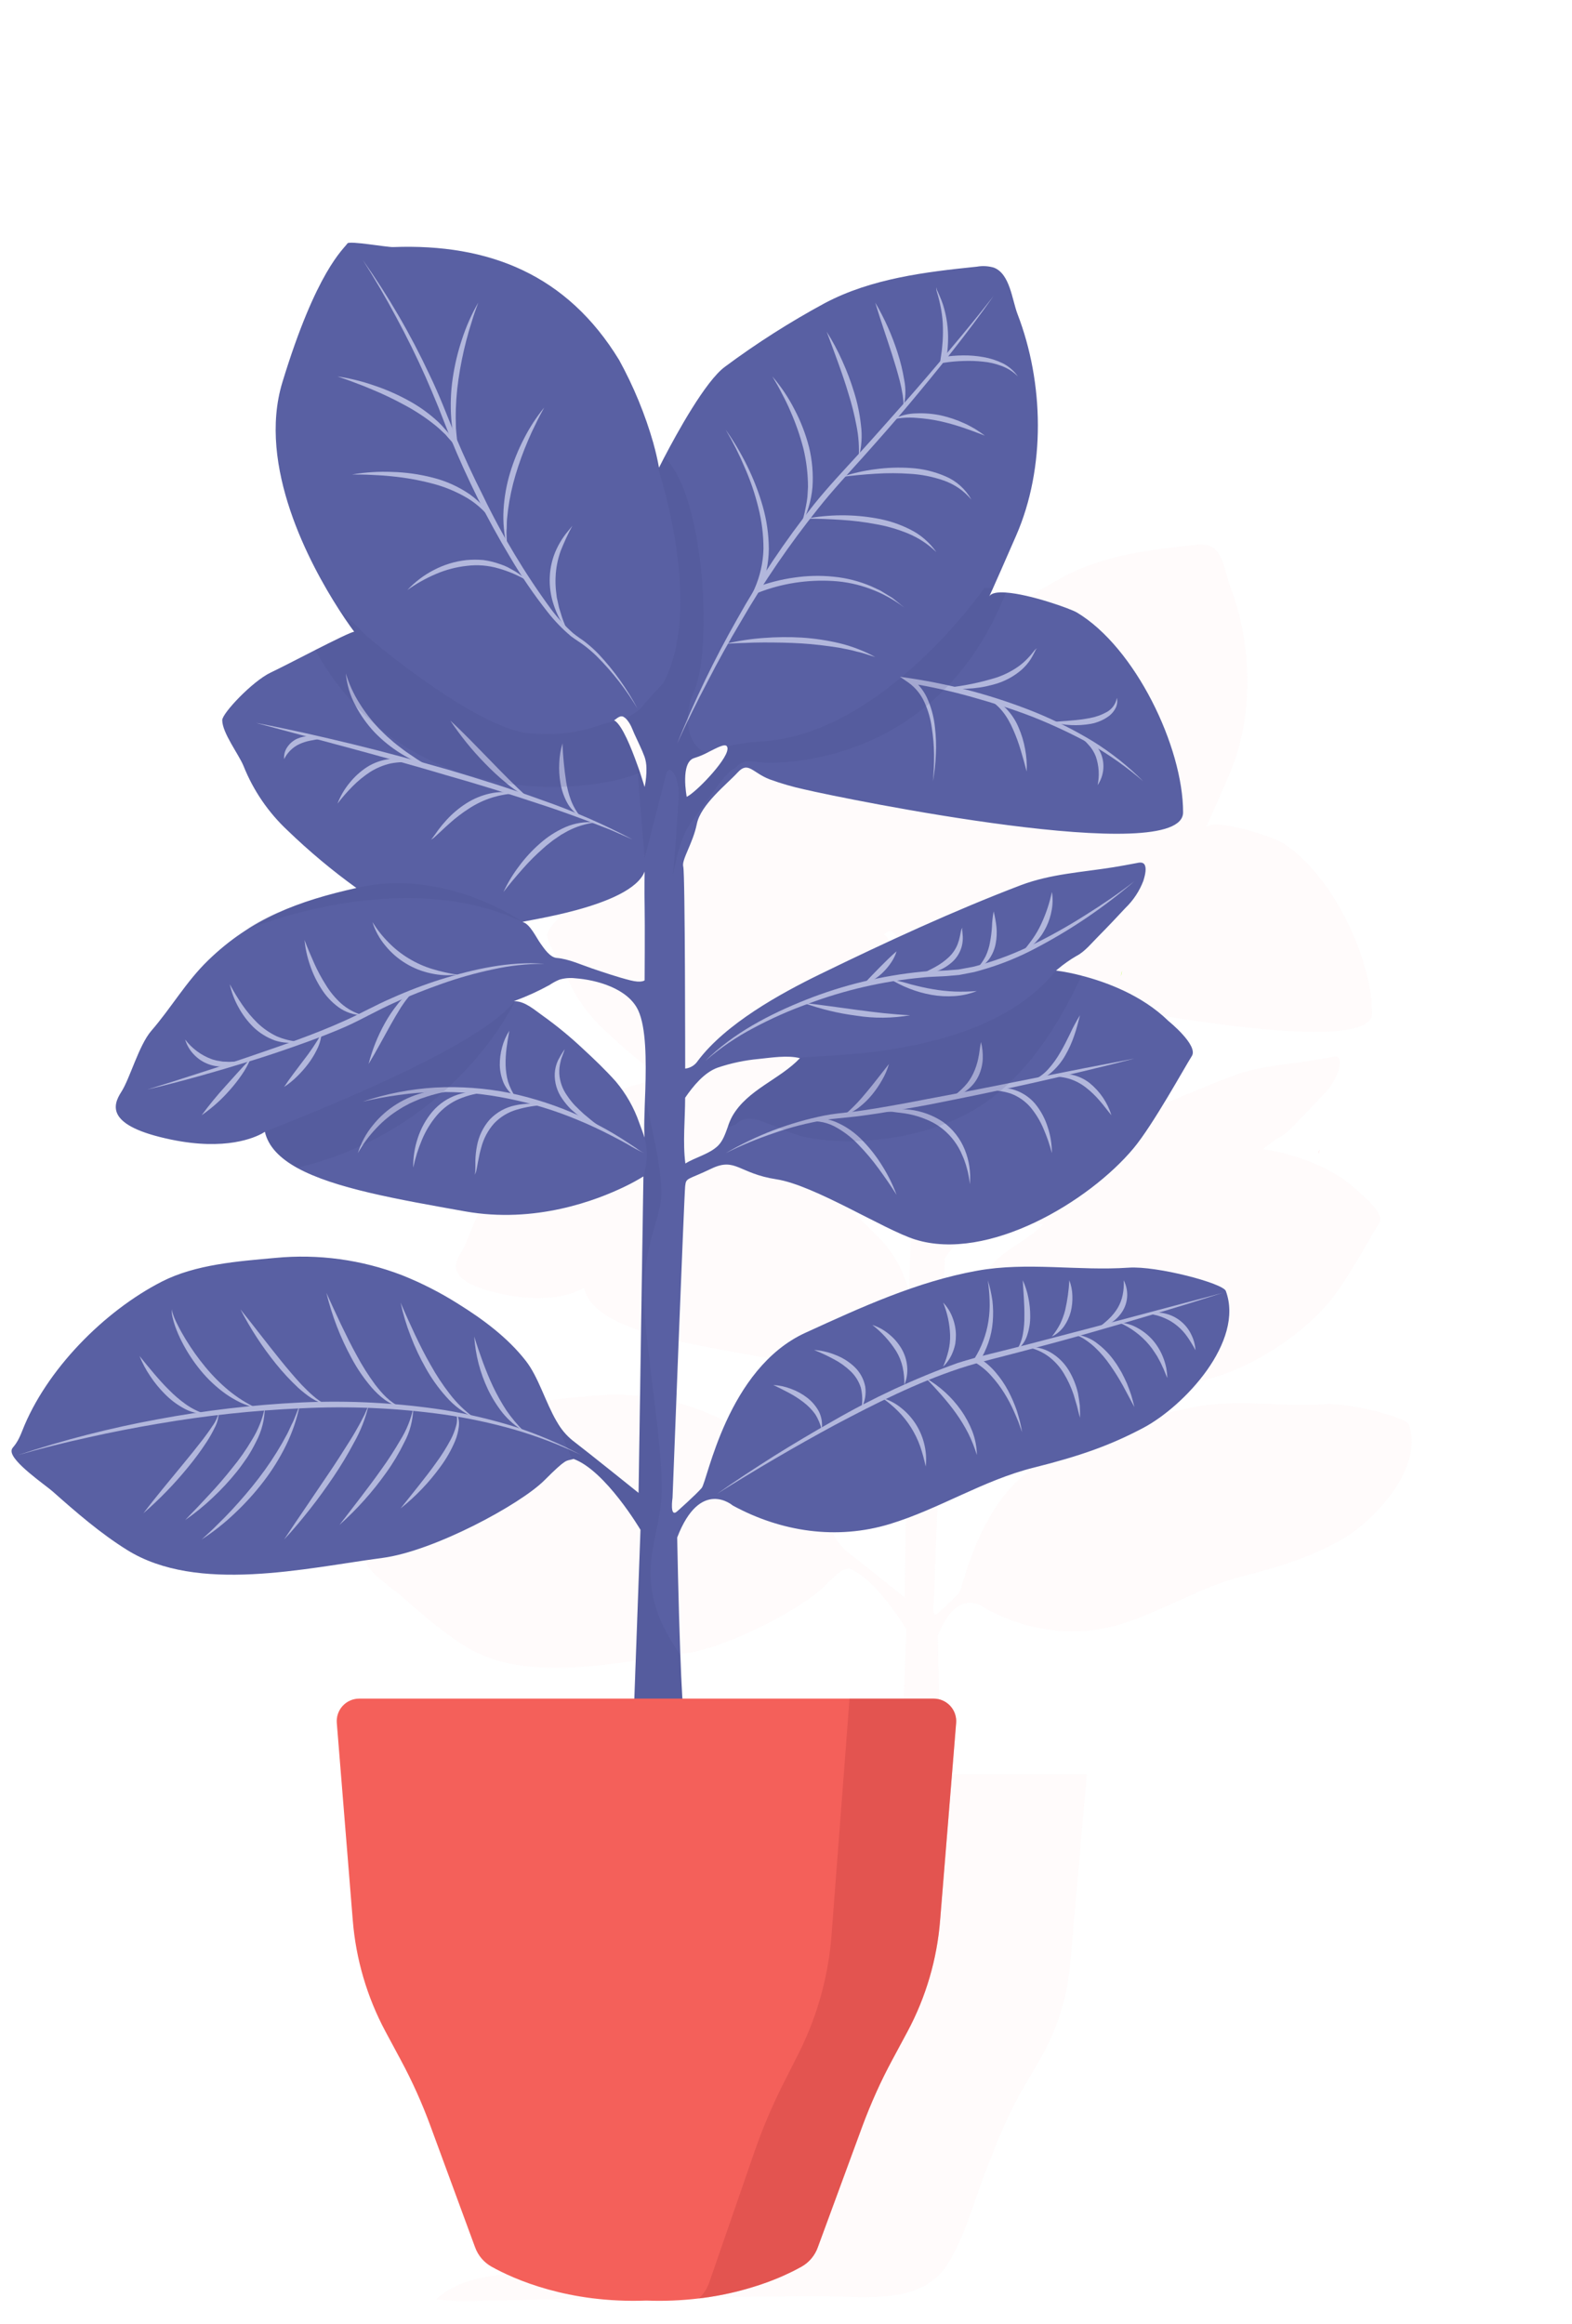 <svg width="113" height="167" viewBox="0 0 113 167" fill="none" xmlns="http://www.w3.org/2000/svg">
<path d="M94.776 82.93C94.818 82.825 94.843 82.715 94.851 82.603C94.84 82.642 94.812 82.757 94.776 82.93Z" fill="#F9B4B9"/>
<g opacity="0.5">
<g opacity="0.5">
<g opacity="0.5">
<path opacity="0.5" d="M101.258 102.352C101.074 101.874 97.004 100.796 95.268 100.914C92.149 101.13 89.017 100.544 85.923 101.101C82.207 101.77 78.737 103.369 75.327 104.928C70.476 107.141 69.276 114.09 68.916 114.507C68.557 114.924 67.407 115.944 67.407 115.944C66.93 116.38 67.12 115.107 67.12 115.107C67.12 115.107 67.839 96.423 67.9 95.884C67.96 95.345 68.018 95.525 69.517 94.806C71.015 94.087 71.195 95.104 73.529 95.464C75.863 95.823 80.176 98.579 82.091 99.179C86.569 100.577 92.813 96.851 95.566 93.549C96.766 92.111 98.738 88.519 99.159 87.861C99.579 87.203 97.721 85.705 97.721 85.705C96.072 84.088 93.837 83.283 92.353 82.902C91.835 82.765 91.308 82.661 90.776 82.59C90.779 82.587 90.783 82.584 90.787 82.582C90.814 82.556 90.843 82.533 90.874 82.511C91.236 82.204 91.624 81.93 92.034 81.691C92.548 81.433 92.99 80.879 93.389 80.48C93.957 79.906 94.517 79.317 95.067 78.723C95.553 78.254 95.93 77.684 96.17 77.053C96.288 76.758 96.324 76.436 96.274 76.122C96.181 75.864 95.933 75.921 95.71 75.968C95.243 76.058 94.772 76.142 94.305 76.219C92.376 76.528 90.468 76.626 88.621 77.319C84.446 78.911 80.256 80.847 76.232 82.809C73.728 84.027 70.39 85.881 68.679 88.159C68.593 88.291 68.478 88.403 68.343 88.486C68.208 88.568 68.057 88.62 67.9 88.637C67.9 88.637 67.9 76.6 67.781 76.183C67.663 75.766 68.377 74.746 68.618 73.546C68.859 72.346 70.476 71.092 71.133 70.373C71.791 69.654 72.032 70.373 73.111 70.794C73.812 71.049 74.53 71.257 75.259 71.415C77.692 71.99 98.622 76.262 98.622 72.827C98.622 68.792 95.664 62.651 92.071 60.503C91.683 60.27 89.168 59.371 87.691 59.27C87.181 59.235 86.793 59.292 86.66 59.508C86.685 59.457 86.75 59.317 86.897 58.994C87.124 58.484 87.551 57.528 88.32 55.76C90.156 51.56 90.034 46.321 88.407 42.095C88.069 41.215 87.942 39.608 86.945 39.228C86.604 39.127 86.245 39.107 85.896 39.17C82.712 39.493 79.392 39.899 76.528 41.411C74.38 42.571 72.318 43.883 70.359 45.339C69.152 46.219 67.373 49.471 66.629 50.892C66.414 51.309 66.284 51.568 66.284 51.568C66.195 51.068 66.081 50.572 65.947 50.091L65.943 50.069C65.431 48.279 64.72 46.552 63.823 44.921C60.618 39.671 55.821 37.734 49.882 37.957C49.504 37.972 47.18 37.555 47.062 37.731C46.821 38.094 45.147 39.409 43.049 46.297C41.472 51.478 44.778 57.572 46.513 60.274C47.081 61.165 47.483 61.686 47.483 61.686C47.325 61.686 46.236 62.225 45.07 62.818C44.007 63.36 42.878 63.942 42.332 64.201C41.198 64.74 39.339 66.716 39.339 67.138C39.339 67.928 40.36 69.247 40.654 69.969C41.257 71.479 42.186 72.837 43.374 73.946C44.703 75.228 46.121 76.414 47.619 77.493C46.318 77.769 45.038 78.139 43.791 78.601C41.484 79.433 40.836 80.076 40.836 80.076L40.85 80.07C39.995 80.617 39.198 81.249 38.471 81.956C37.104 83.278 36.197 84.885 34.968 86.3C34.192 87.198 33.653 89.237 33.114 90.073C32.575 90.909 32.154 92.171 36.168 93.01C39.553 93.717 41.36 92.891 41.841 92.614C41.849 92.607 41.856 92.6 41.863 92.6C41.913 92.57 41.946 92.549 41.964 92.538C41.967 92.535 41.971 92.532 41.974 92.532C42.183 93.444 42.894 94.163 43.961 94.755C46.25 96.024 50.183 96.704 54.312 97.44C58.649 98.212 62.429 96.768 64.222 95.891C64.601 95.709 64.971 95.506 65.329 95.284L65.03 114.809C65.03 114.809 61.976 112.351 60.96 111.575C60.56 111.25 60.227 110.851 59.979 110.4C59.281 109.211 58.858 107.666 58.078 106.667C56.957 105.222 55.409 104.083 53.917 103.156C52.815 102.457 51.649 101.861 50.436 101.378C47.949 100.421 45.273 100.056 42.621 100.311C40.314 100.519 37.702 100.706 35.614 101.773C32.056 103.594 28.471 107.216 27.001 110.982C26.584 112.053 26.344 111.934 26.344 112.232C26.344 112.901 28.431 114.323 28.873 114.711C30.325 115.998 31.834 117.309 33.483 118.333C37.823 121.028 44.485 119.443 49.221 118.818C52.393 118.401 57.726 115.527 59.22 114.029C60.614 112.633 60.558 112.85 60.927 112.739C60.952 112.732 60.985 112.721 61.017 112.71C62.994 113.428 65.149 117.083 65.149 117.083L64.769 127.503H35.976L37.179 141.164C37.392 143.584 38.138 145.928 39.364 148.026L40.4 149.798C41.162 151.102 41.827 152.461 42.388 153.864C43.443 156.502 44.2 160.251 46.255 162.245C46.354 162.323 46.426 162.431 46.462 162.552C46.523 162.892 46.055 163.046 45.709 163.06L38.123 163.349C35.733 163.44 33.124 163.617 31.364 165.236C32.39 165.352 33.425 165.386 34.457 165.337C38.178 165.259 41.9 165.181 45.621 165.148C50.247 165.107 54.878 165.001 59.504 165.025C62.35 165.04 66.247 165.583 68.058 162.794C69.386 160.75 70.073 157.958 70.973 155.707L71.71 153.862C72.274 152.461 72.939 151.103 73.701 149.799L74.736 148.027C75.962 145.929 76.708 143.586 76.921 141.166L78.124 127.505H67.729C67.683 126.817 67.64 125.856 67.601 124.799C67.483 121.612 67.407 117.563 67.407 117.563C68.834 113.851 70.835 115.586 70.835 115.586C73.824 117.214 77.252 117.724 80.525 116.728C83.573 115.801 86.292 114.026 89.4 113.25C92.275 112.531 94.129 111.874 96.166 110.796C98.696 109.456 102.415 105.474 101.258 102.352ZM67.9 90.433C68.388 89.722 69.075 88.874 69.909 88.576C70.73 88.299 71.582 88.119 72.445 88.04C73.214 87.961 74.235 87.796 74.982 87.994C73.753 89.298 71.748 89.93 70.81 91.572C70.697 91.781 70.605 92 70.534 92.227C70.418 92.662 70.206 93.067 69.912 93.409C69.373 93.919 68.539 94.102 67.914 94.49C67.741 93.189 67.9 91.756 67.9 90.433ZM68.475 69.475C68.77 69.383 69.055 69.263 69.326 69.116C69.862 68.85 70.34 68.577 70.476 68.752C70.512 68.811 70.525 68.88 70.512 68.947C70.451 69.654 68.535 71.631 67.997 71.871C67.996 71.871 67.576 69.716 68.474 69.475H68.475ZM64.099 66.938C64.174 66.983 64.242 67.04 64.299 67.107C64.358 67.172 64.41 67.243 64.455 67.319C64.481 67.361 64.503 67.406 64.526 67.451C64.542 67.482 64.559 67.511 64.574 67.543C64.646 67.695 64.707 67.852 64.767 67.987C64.979 68.462 65.219 68.921 65.399 69.414C65.47 69.628 65.507 69.853 65.51 70.079C65.52 70.403 65.497 70.728 65.442 71.049V71.055C65.434 71.099 65.427 71.137 65.421 71.169V71.172C65.416 71.201 65.411 71.223 65.407 71.24L65.405 71.252L65.4 71.271C65.4 71.271 65.384 71.215 65.356 71.124C65.308 70.968 65.224 70.7 65.117 70.373C65.063 70.215 65 70.046 64.937 69.866C64.563 68.817 64.028 67.513 63.583 67.193C63.559 67.175 63.534 67.159 63.507 67.146C63.562 67.172 63.846 66.794 64.098 66.938H64.099ZM65.399 76.481C65.399 76.481 65.378 77.62 65.399 78.637C65.421 79.654 65.399 83.19 65.399 83.19C65.399 83.19 65.216 83.369 64.512 83.19C63.714 82.988 62.931 82.719 62.151 82.457C61.462 82.224 60.707 81.871 59.974 81.81C59.554 81.774 59.198 81.228 58.975 80.919C58.72 80.57 58.328 79.708 57.875 79.597C57.645 79.535 64.54 78.698 65.399 76.481ZM57.328 84.481C57.35 84.47 57.375 84.463 57.397 84.452C57.391 84.462 57.384 84.472 57.375 84.481H57.328ZM65.068 91.987C64.746 91.052 64.253 90.184 63.617 89.428C62.98 88.717 62.287 88.052 61.583 87.405C60.807 86.675 59.984 85.998 59.118 85.379C58.618 85.03 58.04 84.495 57.397 84.481C57.403 84.468 57.41 84.456 57.418 84.444C58.145 84.177 58.849 83.855 59.527 83.481C59.719 83.351 59.924 83.241 60.138 83.151C60.452 83.056 60.782 83.026 61.108 83.064C62.456 83.161 64.378 83.7 65.004 85.044C65.5 86.111 65.496 88.152 65.443 89.945V89.948C65.443 90.013 65.439 90.078 65.435 90.142V90.157C65.399 91.299 65.346 92.32 65.399 92.89C65.291 92.586 65.183 92.284 65.068 91.986V91.987Z" fill="#F9B4B9"/>
</g>
</g>
</g>
<path d="M80.564 70.147C80.605 69.946 80.639 69.812 80.651 69.766C80.641 69.897 80.612 70.025 80.564 70.147Z" fill="#B1FE26"/>
<path d="M88.115 92.774C87.902 92.218 83.159 90.962 81.138 91.1C77.503 91.351 73.854 90.669 70.25 91.318C65.921 92.096 61.876 93.959 57.904 95.776C52.253 98.355 50.855 106.451 50.437 106.936C50.018 107.426 48.678 108.611 48.678 108.611C48.121 109.117 48.344 107.635 48.344 107.635C48.344 107.635 49.181 85.867 49.252 85.239C49.323 84.611 49.39 84.821 51.136 83.984C52.881 83.147 53.091 84.333 55.811 84.75C58.532 85.167 63.556 88.379 65.787 89.078C71.003 90.706 78.279 86.365 81.485 82.518C82.883 80.844 85.181 76.658 85.672 75.892C86.162 75.126 83.998 73.38 83.998 73.38C82.076 71.496 79.472 70.56 77.744 70.115C77.139 69.955 76.525 69.833 75.906 69.751C75.909 69.747 75.914 69.744 75.918 69.742C75.95 69.712 75.984 69.684 76.019 69.659C76.441 69.301 76.893 68.982 77.371 68.704C77.97 68.403 78.484 67.758 78.949 67.293C79.611 66.625 80.263 65.937 80.904 65.246C81.47 64.7 81.909 64.034 82.189 63.298C82.276 63.01 82.419 62.516 82.311 62.215C82.202 61.913 81.913 61.98 81.653 62.035C81.109 62.139 80.561 62.238 80.017 62.327C77.769 62.687 75.546 62.8 73.394 63.608C68.53 65.463 63.649 67.719 58.96 70.005C56.043 71.424 52.154 73.584 50.161 76.238C50.06 76.392 49.927 76.522 49.77 76.619C49.612 76.715 49.436 76.775 49.253 76.795C49.253 76.795 49.253 62.771 49.115 62.287C48.972 61.797 49.809 60.612 50.09 59.214C50.37 57.816 52.254 56.355 53.02 55.518C53.786 54.681 54.067 55.518 55.323 56.007C56.14 56.305 56.976 56.547 57.826 56.732C60.66 57.4 85.044 62.379 85.044 58.377C85.044 53.676 81.599 46.522 77.413 44.019C76.961 43.746 74.031 42.7 72.31 42.583C71.716 42.541 71.263 42.608 71.109 42.859C71.138 42.801 71.213 42.637 71.385 42.26C71.648 41.666 72.147 40.553 73.042 38.493C75.181 33.599 75.039 27.496 73.143 22.573C72.749 21.547 72.603 19.676 71.439 19.232C71.043 19.116 70.625 19.093 70.218 19.165C66.509 19.543 62.641 20.015 59.304 21.777C56.802 23.128 54.4 24.657 52.117 26.353C50.71 27.379 48.638 31.167 47.772 32.825C47.52 33.31 47.37 33.612 47.37 33.612C47.265 33.03 47.131 32.452 46.976 31.891L46.972 31.866C46.376 29.78 45.547 27.768 44.502 25.867C40.768 19.752 35.18 17.494 28.26 17.756C27.821 17.772 25.112 17.287 24.975 17.492C24.695 17.915 22.744 19.447 20.299 27.471C18.461 33.508 22.312 40.608 24.334 43.756C24.996 44.794 25.465 45.401 25.465 45.401C25.28 45.401 24.011 46.029 22.651 46.719C21.412 47.352 20.098 48.03 19.462 48.331C18.139 48.959 15.975 51.262 15.975 51.751C15.975 52.672 17.164 54.209 17.507 55.05C18.209 56.809 19.291 58.391 20.676 59.684C22.223 61.177 23.875 62.558 25.619 63.816C21.487 64.732 18.059 66.009 14.961 69.015C13.37 70.556 12.311 72.427 10.879 74.076C9.975 75.123 9.347 77.496 8.719 78.471C8.091 79.447 7.601 80.916 12.277 81.891C16.221 82.716 18.325 81.753 18.887 81.431C18.896 81.422 18.904 81.414 18.912 81.414C18.971 81.381 19.009 81.356 19.029 81.343C19.033 81.339 19.037 81.335 19.041 81.335C19.284 82.398 20.113 83.235 21.356 83.926C24.023 85.404 28.607 86.194 33.416 87.053C38.469 87.954 42.873 86.27 44.962 85.25C45.404 85.037 45.834 84.801 46.251 84.543L45.903 107.29C45.903 107.29 42.344 104.427 41.16 103.522C40.695 103.146 40.309 102.682 40.021 102.158L40.017 102.154C39.205 100.768 38.711 98.968 37.802 97.804C36.496 96.121 34.691 94.794 32.955 93.714C31.67 92.899 30.312 92.206 28.898 91.642C26.001 90.528 22.884 90.102 19.794 90.399C17.106 90.642 14.063 90.86 11.631 92.103C7.486 94.225 3.309 98.445 1.597 102.831C1.111 104.079 0.831 103.941 0.831 104.288C0.831 105.067 3.263 106.724 3.778 107.177C5.469 108.675 7.227 110.203 9.148 111.396C14.205 114.536 21.966 112.69 27.484 111.961C31.18 111.476 37.392 108.127 39.134 106.381C40.758 104.757 40.691 105.008 41.122 104.878C41.151 104.87 41.189 104.857 41.227 104.845C43.529 105.682 46.041 109.94 46.041 109.94L45.555 123.264H49.18C49.08 122.929 48.983 121.1 48.904 118.927C48.766 115.214 48.678 110.495 48.678 110.495C50.34 106.171 52.672 108.193 52.672 108.193C56.154 110.089 60.148 110.684 63.962 109.524C67.512 108.444 70.68 106.376 74.302 105.472C77.65 104.635 79.81 103.869 82.184 102.613C85.131 101.051 89.463 96.412 88.115 92.774ZM49.25 78.889C49.819 78.06 50.619 77.072 51.59 76.725C52.547 76.402 53.539 76.193 54.545 76.101C55.441 76.009 56.63 75.816 57.501 76.047C56.069 77.566 53.733 78.303 52.641 80.216C52.509 80.459 52.401 80.714 52.319 80.978C52.134 81.484 51.963 82.003 51.594 82.355C50.966 82.95 49.995 83.163 49.267 83.615C49.067 82.1 49.25 80.43 49.25 78.889ZM49.919 54.471C50.262 54.365 50.595 54.224 50.911 54.053C51.535 53.743 52.091 53.425 52.25 53.63C52.292 53.697 52.307 53.778 52.292 53.856C52.221 54.681 49.99 56.983 49.362 57.264C49.364 57.264 48.874 54.752 49.921 54.471H49.919ZM44.822 51.516C44.91 51.568 44.99 51.635 45.057 51.712C45.196 51.876 45.31 52.06 45.396 52.257C45.471 52.424 45.538 52.592 45.601 52.738C45.848 53.291 46.128 53.827 46.338 54.4C46.42 54.65 46.464 54.911 46.467 55.174C46.479 55.641 46.435 56.108 46.338 56.565C46.338 56.565 46.208 56.128 46.007 55.518C45.944 55.334 45.873 55.137 45.798 54.928C45.362 53.706 44.739 52.186 44.22 51.813C44.193 51.792 44.163 51.774 44.132 51.759C44.198 51.788 44.529 51.349 44.822 51.516ZM46.338 62.634C46.338 62.634 46.312 63.961 46.338 65.146C46.363 66.331 46.338 70.45 46.338 70.45C46.338 70.45 46.124 70.659 45.304 70.45C44.373 70.215 43.462 69.901 42.553 69.596C41.75 69.324 40.87 68.913 40.017 68.842C39.527 68.801 39.112 68.164 38.854 67.804C38.556 67.397 38.1 66.394 37.573 66.263C37.304 66.193 45.337 65.217 46.338 62.634ZM45.953 80.697C45.577 79.608 45.004 78.598 44.261 77.717C43.52 76.888 42.712 76.114 41.892 75.36C40.989 74.51 40.029 73.721 39.02 72.999C38.439 72.592 37.764 71.969 37.014 71.953H36.934C36.96 71.94 36.989 71.932 37.014 71.919C37.022 71.914 37.03 71.912 37.039 71.911C37.885 71.599 38.706 71.224 39.496 70.789C39.72 70.637 39.959 70.508 40.208 70.404C40.574 70.293 40.959 70.259 41.338 70.303C42.908 70.416 45.147 71.044 45.876 72.61C46.454 73.853 46.45 76.231 46.387 78.32V78.324C46.387 78.399 46.383 78.475 46.378 78.55V78.567C46.337 79.898 46.274 81.087 46.337 81.752C46.212 81.397 46.087 81.045 45.953 80.697Z" fill="#5960A3"/>
<path d="M1.308 104.565C4.585 103.478 7.934 102.62 11.331 101.998C14.729 101.361 18.167 100.958 21.62 100.79C25.079 100.627 28.546 100.811 31.968 101.337C33.675 101.621 35.361 102.022 37.014 102.535C38.657 103.072 40.249 103.751 41.773 104.565C40.218 103.826 38.607 103.213 36.954 102.731C35.302 102.26 33.619 101.901 31.919 101.656C28.514 101.182 25.072 101.032 21.638 101.209C18.201 101.36 14.777 101.729 11.387 102.313C9.69 102.597 8.001 102.927 6.32 103.305C4.637 103.673 2.965 104.089 1.308 104.565Z" fill="#B2B7DC"/>
<path d="M10.308 108.751C11.232 107.53 12.215 106.374 13.174 105.2C13.659 104.616 14.132 104.026 14.594 103.429C14.821 103.128 15.046 102.824 15.251 102.509C15.478 102.208 15.639 101.863 15.724 101.495C15.717 101.885 15.616 102.267 15.43 102.609C15.262 102.956 15.072 103.292 14.861 103.616C14.442 104.258 13.987 104.875 13.498 105.465C12.529 106.649 11.462 107.748 10.308 108.751Z" fill="#B2B7DC"/>
<path d="M13.308 109.239C13.902 108.636 14.477 108.022 15.048 107.408C15.62 106.794 16.169 106.162 16.686 105.507C17.216 104.866 17.694 104.183 18.116 103.466C18.557 102.756 18.868 101.974 19.035 101.156C19.026 102.016 18.809 102.861 18.404 103.62C18.215 104.004 18.004 104.377 17.77 104.737C17.525 105.086 17.283 105.439 17.015 105.769C16.482 106.432 15.903 107.056 15.281 107.637C14.665 108.221 14.006 108.757 13.308 109.239Z" fill="#B2B7DC"/>
<path d="M14.494 110.635C14.869 110.293 15.245 109.957 15.599 109.596C15.962 109.247 16.315 108.888 16.657 108.52C17.338 107.782 17.995 107.023 18.602 106.227C19.212 105.434 19.768 104.601 20.268 103.733L20.63 103.074C20.749 102.854 20.842 102.621 20.952 102.395C21.194 101.95 21.332 101.464 21.542 100.999C21.337 101.999 21.005 102.968 20.553 103.882C20.101 104.8 19.559 105.67 18.935 106.48C18.313 107.289 17.627 108.046 16.884 108.745C16.149 109.449 15.348 110.082 14.494 110.635Z" fill="#B2B7DC"/>
<path d="M20.424 110.635C20.948 109.833 21.486 109.049 22.021 108.262L23.619 105.901C24.154 105.116 24.662 104.316 25.166 103.513C25.421 103.113 25.654 102.701 25.882 102.286L26.209 101.654L26.494 101C26.274 101.936 25.922 102.836 25.447 103.672C24.998 104.519 24.504 105.34 23.968 106.133C23.429 106.924 22.876 107.703 22.281 108.451C21.687 109.2 21.082 109.94 20.424 110.635Z" fill="#B2B7DC"/>
<path d="M24.401 109.589C25.424 108.251 26.462 106.946 27.422 105.586C27.91 104.912 28.358 104.213 28.774 103.498C29.215 102.793 29.53 102.017 29.704 101.204C29.688 102.058 29.469 102.896 29.065 103.649C28.694 104.411 28.259 105.141 27.764 105.829C26.789 107.205 25.66 108.467 24.401 109.589Z" fill="#B2B7DC"/>
<path d="M28.796 108.402L30.088 106.781C30.514 106.241 30.938 105.703 31.332 105.146C31.736 104.6 32.098 104.025 32.415 103.425C32.57 103.127 32.692 102.814 32.779 102.491C32.877 102.166 32.875 101.819 32.773 101.495C32.956 101.805 33.029 102.168 32.982 102.525C32.941 102.88 32.85 103.228 32.713 103.558C32.44 104.208 32.09 104.823 31.672 105.39C30.855 106.52 29.888 107.534 28.796 108.402Z" fill="#B2B7DC"/>
<path d="M10.028 97.448C10.369 97.877 10.717 98.291 11.062 98.702C11.41 99.109 11.762 99.512 12.144 99.882C12.512 100.26 12.914 100.605 13.344 100.911C13.779 101.221 14.26 101.46 14.769 101.618C14.209 101.615 13.659 101.467 13.172 101.189C12.684 100.918 12.238 100.577 11.847 100.178C11.456 99.787 11.106 99.359 10.8 98.898C10.491 98.445 10.232 97.958 10.028 97.448Z" fill="#B2B7DC"/>
<path d="M12.4 94.1C12.349 94.187 12.396 94.294 12.418 94.388C12.447 94.484 12.48 94.578 12.517 94.671C12.594 94.857 12.679 95.04 12.772 95.218C12.95 95.579 13.15 95.928 13.358 96.271C13.775 96.955 14.24 97.608 14.75 98.225C15.256 98.842 15.819 99.41 16.433 99.921C17.054 100.432 17.738 100.864 18.468 101.204C18.069 101.107 17.679 100.973 17.305 100.804C16.932 100.625 16.575 100.417 16.235 100.181C15.561 99.7 14.953 99.132 14.427 98.492C13.903 97.855 13.449 97.163 13.073 96.428C12.885 96.062 12.721 95.684 12.583 95.296C12.517 95.101 12.459 94.903 12.412 94.703C12.387 94.603 12.369 94.501 12.355 94.398C12.354 94.301 12.329 94.18 12.4 94.1Z" fill="#B2B7DC"/>
<path d="M17.285 94.1C18.265 95.316 19.195 96.553 20.168 97.754C20.653 98.354 21.151 98.942 21.672 99.507C21.942 99.779 22.207 100.057 22.5 100.303C22.643 100.432 22.794 100.55 22.953 100.657C23.028 100.716 23.111 100.765 23.2 100.802L23.459 100.938C22.682 100.774 22.027 100.255 21.444 99.741C20.87 99.205 20.335 98.629 19.842 98.018C18.859 96.802 18.002 95.489 17.285 94.1Z" fill="#B2B7DC"/>
<path d="M23.461 92.912C23.806 93.678 24.16 94.435 24.515 95.189C24.876 95.939 25.241 96.686 25.644 97.41C26.033 98.138 26.475 98.837 26.965 99.502C27.465 100.146 28.02 100.784 28.797 101.117C27.958 100.94 27.265 100.34 26.711 99.709C26.158 99.063 25.677 98.36 25.276 97.612C24.468 96.131 23.858 94.551 23.461 92.912Z" fill="#B2B7DC"/>
<path d="M28.796 93.611C29.122 94.384 29.471 95.141 29.821 95.895C30.178 96.645 30.545 97.388 30.961 98.102C31.36 98.823 31.814 99.512 32.319 100.163C32.821 100.822 33.417 101.403 34.09 101.886C33.317 101.531 32.628 101.016 32.07 100.374C31.503 99.743 31.009 99.05 30.598 98.308C30.181 97.575 29.822 96.811 29.522 96.022C29.215 95.24 28.972 94.433 28.796 93.611Z" fill="#B2B7DC"/>
<path d="M34.09 96.052C34.28 96.68 34.495 97.292 34.714 97.899C34.941 98.503 35.179 99.099 35.456 99.677C35.732 100.254 36.046 100.812 36.394 101.348C36.759 101.88 37.172 102.377 37.629 102.834C37.059 102.494 36.552 102.057 36.132 101.543C35.72 101.021 35.366 100.456 35.078 99.857C34.511 98.662 34.176 97.371 34.09 96.052Z" fill="#B2B7DC"/>
<path d="M51.541 107.356C52.881 106.407 54.261 105.513 55.647 104.631C57.041 103.762 58.454 102.922 59.885 102.112C62.741 100.466 65.737 99.073 68.837 97.952C70.422 97.445 72.022 97.105 73.609 96.686L78.371 95.441L87.89 92.912C84.763 93.915 81.615 94.849 78.456 95.75C76.879 96.208 75.292 96.63 73.705 97.053C72.12 97.484 70.507 97.842 68.968 98.348C65.871 99.378 62.932 100.86 60.039 102.392C57.154 103.949 54.323 105.611 51.541 107.356Z" fill="#B2B7DC"/>
<path d="M55.588 99.534C56.022 99.559 56.449 99.651 56.855 99.808C57.269 99.957 57.658 100.169 58.008 100.436C58.366 100.709 58.661 101.056 58.873 101.454C59.068 101.856 59.135 102.309 59.064 102.75C58.973 102.348 58.813 101.965 58.59 101.618C58.353 101.295 58.071 101.009 57.752 100.767C57.427 100.517 57.082 100.295 56.72 100.103C56.354 99.906 55.978 99.719 55.588 99.534Z" fill="#B2B7DC"/>
<path d="M58.518 97.016C59.044 97.051 59.56 97.17 60.048 97.37C60.552 97.561 61.014 97.849 61.407 98.217C61.813 98.598 62.089 99.097 62.195 99.643C62.273 100.179 62.179 100.725 61.927 101.204C62.013 100.709 61.996 100.202 61.877 99.715C61.73 99.258 61.469 98.846 61.117 98.519C60.756 98.18 60.349 97.892 59.909 97.665C59.458 97.423 58.993 97.207 58.518 97.016Z" fill="#B2B7DC"/>
<path d="M62.704 95.216C63.134 95.355 63.533 95.574 63.882 95.862C64.24 96.148 64.546 96.496 64.783 96.889C65.023 97.288 65.169 97.736 65.209 98.2C65.251 98.655 65.181 99.112 65.006 99.534C65.016 99.103 64.975 98.672 64.885 98.251C64.794 97.845 64.638 97.457 64.422 97.102C63.963 96.379 63.382 95.74 62.704 95.216Z" fill="#B2B7DC"/>
<path d="M67.797 93.611C68.088 93.916 68.314 94.276 68.463 94.669C68.62 95.067 68.705 95.489 68.714 95.915C68.716 96.129 68.701 96.343 68.67 96.555C68.629 96.765 68.569 96.971 68.489 97.17C68.337 97.564 68.1 97.92 67.797 98.214C67.954 97.845 68.081 97.463 68.177 97.073C68.269 96.696 68.309 96.309 68.296 95.922C68.265 95.129 68.097 94.347 67.797 93.611Z" fill="#B2B7DC"/>
<path d="M71.007 92.007C71.156 92.485 71.266 92.974 71.337 93.469C71.396 93.971 71.404 94.478 71.362 94.981C71.323 95.49 71.219 95.992 71.053 96.475C70.887 96.96 70.667 97.425 70.396 97.859L70.312 97.561C70.785 97.842 71.207 98.199 71.562 98.618C71.911 99.025 72.214 99.468 72.467 99.939C72.715 100.408 72.925 100.895 73.098 101.396C73.181 101.646 73.243 101.903 73.315 102.155C73.375 102.411 73.425 102.669 73.474 102.926C73.38 102.681 73.293 102.434 73.207 102.189C73.104 101.949 73.013 101.706 72.903 101.472C72.698 100.998 72.458 100.542 72.184 100.105C71.914 99.672 71.606 99.264 71.264 98.886C70.936 98.513 70.553 98.192 70.128 97.935L69.932 97.823L70.045 97.636C70.302 97.229 70.517 96.796 70.684 96.345C70.854 95.892 70.977 95.423 71.05 94.944C71.125 94.462 71.154 93.972 71.137 93.484C71.121 92.99 71.077 92.496 71.007 92.007Z" fill="#B2B7DC"/>
<path d="M73.519 92.007C73.704 92.408 73.839 92.83 73.922 93.264C74.013 93.699 74.057 94.142 74.055 94.586C74.06 95.037 73.991 95.486 73.852 95.915C73.724 96.353 73.46 96.739 73.099 97.016C73.319 96.653 73.466 96.251 73.535 95.833C73.608 95.42 73.642 95.002 73.636 94.583C73.649 93.737 73.564 92.886 73.519 92.007Z" fill="#B2B7DC"/>
<path d="M76.867 92.007C77.003 92.362 77.077 92.739 77.086 93.119C77.102 93.504 77.063 93.888 76.972 94.261C76.874 94.639 76.71 94.996 76.486 95.315C76.26 95.63 75.96 95.883 75.612 96.052C75.84 95.77 76.039 95.466 76.207 95.144C76.359 94.827 76.48 94.496 76.567 94.156C76.728 93.449 76.829 92.73 76.867 92.007Z" fill="#B2B7DC"/>
<path d="M80.775 92.007C80.951 92.347 81.038 92.728 81.026 93.111C81.015 93.495 80.906 93.869 80.71 94.199C80.51 94.529 80.242 94.812 79.923 95.028C79.766 95.131 79.602 95.222 79.432 95.299C79.258 95.365 79.081 95.419 78.901 95.463C79.04 95.337 79.187 95.233 79.326 95.123C79.456 95.001 79.598 94.898 79.717 94.774C79.962 94.542 80.174 94.278 80.348 93.989C80.517 93.701 80.636 93.386 80.702 93.059C80.772 92.713 80.796 92.359 80.775 92.007Z" fill="#B2B7DC"/>
<path d="M63.407 100.458C63.912 100.606 64.382 100.855 64.789 101.19C65.628 101.857 66.215 102.79 66.452 103.836C66.571 104.347 66.602 104.875 66.542 105.396C66.438 104.898 66.304 104.408 66.139 103.927C65.805 102.991 65.27 102.139 64.572 101.432C64.215 101.071 63.825 100.745 63.407 100.458Z" fill="#B2B7DC"/>
<path d="M66.542 99.033C67.543 99.611 68.407 100.398 69.075 101.342C69.411 101.816 69.687 102.329 69.897 102.871C70.103 103.412 70.213 103.986 70.22 104.565C70.055 104.028 69.847 103.505 69.598 103.002C69.344 102.509 69.055 102.036 68.734 101.584C68.414 101.131 68.061 100.699 67.695 100.276C67.324 99.856 66.946 99.438 66.542 99.033Z" fill="#B2B7DC"/>
<path d="M73.849 96.821C74.448 96.765 75.048 96.904 75.561 97.217C76.082 97.531 76.517 97.967 76.831 98.487C77.138 98.999 77.361 99.557 77.491 100.139C77.54 100.43 77.59 100.721 77.621 101.012C77.625 101.306 77.644 101.596 77.635 101.887C77.549 101.606 77.489 101.325 77.418 101.047L77.176 100.228C76.999 99.698 76.764 99.189 76.476 98.71C76.194 98.237 75.823 97.823 75.383 97.491C74.93 97.152 74.406 96.923 73.849 96.821Z" fill="#B2B7DC"/>
<path d="M77.252 95.914C77.857 95.955 78.434 96.184 78.903 96.568C79.383 96.933 79.802 97.373 80.144 97.87C80.325 98.109 80.463 98.374 80.621 98.627C80.755 98.893 80.893 99.157 81.01 99.429C81.118 99.705 81.227 99.982 81.318 100.262C81.393 100.549 81.481 100.83 81.542 101.119L80.716 99.573C80.438 99.07 80.133 98.582 79.803 98.112C79.482 97.642 79.111 97.208 78.696 96.819C78.488 96.625 78.264 96.448 78.027 96.291C77.791 96.124 77.529 95.997 77.252 95.914Z" fill="#B2B7DC"/>
<path d="M80.435 95.039C80.916 95.068 81.384 95.209 81.801 95.452C82.228 95.69 82.607 96.003 82.921 96.377C83.23 96.753 83.473 97.177 83.641 97.634C83.724 97.859 83.79 98.09 83.838 98.324C83.876 98.559 83.902 98.796 83.913 99.033C83.809 98.817 83.735 98.597 83.642 98.385C83.535 98.179 83.461 97.962 83.342 97.767C83.286 97.668 83.232 97.569 83.181 97.469C83.123 97.372 83.058 97.28 82.997 97.186C82.877 96.996 82.745 96.816 82.6 96.645C82.313 96.301 81.986 95.993 81.626 95.727C81.257 95.451 80.857 95.221 80.435 95.039Z" fill="#B2B7DC"/>
<path d="M82.621 94.426C83.005 94.308 83.415 94.302 83.802 94.41C84.198 94.508 84.567 94.694 84.882 94.953C85.197 95.21 85.452 95.534 85.628 95.9C85.806 96.255 85.911 96.641 85.937 97.036C85.759 96.703 85.562 96.38 85.348 96.068C85.143 95.771 84.897 95.504 84.617 95.276C84.341 95.047 84.031 94.859 83.7 94.72C83.356 94.57 82.993 94.472 82.621 94.426Z" fill="#B2B7DC"/>
<path d="M26.075 18.679C27.917 21.281 29.523 24.043 30.873 26.93C31.57 28.362 32.14 29.867 32.733 31.329C33.344 32.791 34.014 34.229 34.729 35.645C36.103 38.501 37.738 41.224 39.613 43.779C40.082 44.408 40.614 44.988 41.2 45.508C41.357 45.625 41.498 45.741 41.669 45.857C41.834 45.974 42.006 46.083 42.158 46.215C42.474 46.465 42.771 46.736 43.049 47.027C44.14 48.194 45.071 49.501 45.819 50.913C45.006 49.55 44.026 48.293 42.904 47.171C42.624 46.895 42.327 46.638 42.013 46.401C41.703 46.163 41.368 45.971 41.035 45.715C40.418 45.196 39.857 44.614 39.36 43.978C38.37 42.724 37.467 41.403 36.659 40.024C35.837 38.658 35.072 37.256 34.353 35.833C33.646 34.403 32.984 32.951 32.38 31.475L31.508 29.254C31.207 28.521 30.903 27.789 30.581 27.065C29.937 25.615 29.233 24.192 28.479 22.795C27.732 21.393 26.931 20.021 26.075 18.679Z" fill="#B2B7DC"/>
<path d="M24.261 27.052C25.144 27.184 26.013 27.398 26.857 27.691C27.708 27.972 28.532 28.331 29.319 28.761C30.114 29.187 30.851 29.715 31.51 30.331C31.674 30.487 31.829 30.651 31.975 30.824L32.201 31.075L32.397 31.351C32.654 31.718 32.869 32.114 33.037 32.53C32.906 32.347 32.78 32.166 32.659 31.983C32.531 31.804 32.39 31.636 32.236 31.478L32.024 31.23L31.784 31.006C31.63 30.853 31.467 30.708 31.296 30.572C30.616 30.024 29.887 29.541 29.117 29.128C28.347 28.706 27.555 28.326 26.744 27.991C26.34 27.814 25.928 27.656 25.513 27.504C25.101 27.34 24.682 27.198 24.261 27.052Z" fill="#B2B7DC"/>
<path d="M25.308 34.098C26.265 33.936 27.235 33.875 28.204 33.916C29.18 33.943 30.15 34.08 31.095 34.323C32.052 34.561 32.958 34.968 33.77 35.527C34.172 35.813 34.537 36.147 34.858 36.521C35.164 36.901 35.414 37.324 35.6 37.775C35.097 36.966 34.409 36.288 33.594 35.796C32.781 35.315 31.904 34.955 30.988 34.728C30.067 34.49 29.129 34.325 28.182 34.233C27.707 34.181 27.23 34.149 26.751 34.131C26.271 34.103 25.791 34.099 25.308 34.098Z" fill="#B2B7DC"/>
<path d="M29.285 42.401C29.834 41.812 30.482 41.323 31.199 40.957C31.923 40.579 32.711 40.34 33.522 40.251C33.93 40.213 34.341 40.212 34.749 40.248C35.154 40.304 35.553 40.401 35.938 40.539C36.131 40.599 36.32 40.676 36.502 40.767L37.032 41.06C37.206 41.162 37.369 41.279 37.522 41.409C37.681 41.531 37.836 41.656 37.987 41.784C37.316 41.378 36.594 41.064 35.84 40.85C35.102 40.633 34.328 40.57 33.564 40.665C32.797 40.748 32.046 40.945 31.337 41.249C30.613 41.558 29.925 41.944 29.285 42.401Z" fill="#B2B7DC"/>
<path d="M34.378 21.749C34.214 22.2 34.048 22.647 33.916 23.105C33.767 23.557 33.636 24.014 33.517 24.474C33.279 25.39 33.092 26.319 32.956 27.255C32.819 28.19 32.753 29.133 32.759 30.078L32.775 30.788C32.788 31.024 32.822 31.258 32.842 31.494C32.855 31.973 32.984 32.432 33.036 32.912C32.708 32.004 32.506 31.055 32.438 30.092C32.365 29.126 32.4 28.155 32.541 27.197C32.68 26.24 32.904 25.299 33.21 24.382C33.507 23.466 33.898 22.584 34.378 21.749Z" fill="#B2B7DC"/>
<path d="M39.122 29.284C38.911 29.674 38.697 30.058 38.512 30.458C38.313 30.849 38.129 31.247 37.959 31.65C37.615 32.451 37.317 33.272 37.065 34.107C36.815 34.94 36.632 35.792 36.518 36.654L36.447 37.304C36.426 37.521 36.434 37.74 36.424 37.958C36.379 38.397 36.448 38.83 36.442 39.277C36.228 38.411 36.145 37.517 36.197 36.625C36.249 35.731 36.406 34.846 36.664 33.988C36.921 33.133 37.258 32.304 37.67 31.512C38.073 30.72 38.56 29.972 39.122 29.284Z" fill="#B2B7DC"/>
<path d="M41.146 37.776C40.831 38.361 40.552 38.964 40.307 39.582C40.086 40.193 39.961 40.834 39.937 41.483C39.923 41.806 39.932 42.13 39.966 42.451L40.024 42.936L40.13 43.414C40.159 43.575 40.201 43.734 40.255 43.889L40.401 44.364C40.503 44.68 40.649 44.979 40.757 45.302C40.566 45.026 40.381 44.741 40.213 44.445C40.055 44.142 39.921 43.827 39.814 43.503C39.588 42.848 39.488 42.156 39.519 41.464C39.547 40.77 39.713 40.088 40.007 39.459C40.152 39.149 40.324 38.851 40.52 38.571C40.712 38.289 40.95 38.043 41.146 37.776Z" fill="#B2B7DC"/>
<path d="M48.681 53.424C49.911 50.356 51.348 47.376 52.982 44.503C54.596 41.611 56.442 38.855 58.503 36.262C59.542 34.968 60.685 33.765 61.793 32.55C62.901 31.335 63.991 30.092 65.086 28.86C66.175 27.621 67.247 26.369 68.303 25.101C69.368 23.841 70.409 22.562 71.426 21.262C69.527 23.966 67.452 26.538 65.331 29.07C64.272 30.337 63.175 31.573 62.076 32.805C60.971 34.037 59.847 35.238 58.828 36.525C56.768 39.093 54.906 41.813 53.259 44.663C52.415 46.078 51.616 47.518 50.861 48.984C50.092 50.442 49.365 51.922 48.681 53.424Z" fill="#B2B7DC"/>
<path d="M59.426 23.842C59.852 24.514 60.227 25.217 60.55 25.945C60.879 26.671 61.161 27.418 61.393 28.181C61.633 28.945 61.798 29.731 61.885 30.528C61.992 31.325 61.937 32.136 61.724 32.912C61.774 32.129 61.719 31.343 61.562 30.574C61.418 29.806 61.227 29.047 60.992 28.302C60.771 27.55 60.514 26.808 60.248 26.067C59.976 25.328 59.709 24.585 59.426 23.842Z" fill="#B2B7DC"/>
<path d="M62.915 21.749C63.586 22.89 64.126 24.102 64.527 25.363C64.731 25.995 64.888 26.641 64.996 27.297C65.13 27.955 65.109 28.635 64.934 29.284C64.929 29.116 64.947 28.955 64.934 28.793C64.913 28.631 64.907 28.47 64.874 28.311C64.823 27.991 64.752 27.676 64.675 27.361C64.511 26.734 64.328 26.11 64.128 25.49C63.731 24.247 63.295 23.017 62.915 21.749Z" fill="#B2B7DC"/>
<path d="M55.518 27.052C56.145 27.779 56.682 28.58 57.117 29.436C57.566 30.292 57.914 31.197 58.156 32.133C58.386 33.078 58.469 34.053 58.402 35.023C58.316 35.988 58.034 36.924 57.574 37.776C57.725 37.327 57.844 36.867 57.928 36.4C57.978 36.171 58.016 35.94 58.039 35.707L58.081 35.006C58.08 34.072 57.969 33.141 57.75 32.233C57.514 31.323 57.206 30.434 56.828 29.574C56.644 29.14 56.437 28.714 56.213 28.297C56.004 27.872 55.763 27.462 55.518 27.052Z" fill="#B2B7DC"/>
<path d="M52.169 30.889C52.759 31.722 53.28 32.602 53.727 33.52C54.178 34.441 54.547 35.401 54.829 36.387C55.113 37.382 55.26 38.411 55.266 39.446C55.257 40.495 55.033 41.531 54.607 42.49L54.34 42.211C55.227 41.876 56.149 41.64 57.088 41.509C58.023 41.37 58.972 41.347 59.913 41.444C60.853 41.534 61.774 41.77 62.643 42.142L63.282 42.44L63.882 42.808C63.981 42.871 64.084 42.927 64.179 42.995L64.453 43.215L64.995 43.656C64.257 43.095 63.44 42.646 62.571 42.324C61.71 42 60.805 41.808 59.887 41.754C58.971 41.698 58.052 41.741 57.145 41.88C56.242 42.019 55.356 42.257 54.504 42.59L54.028 42.78L54.237 42.311C54.636 41.405 54.855 40.43 54.881 39.44C54.882 38.438 54.757 37.441 54.51 36.47C54.27 35.489 53.944 34.531 53.535 33.607C53.142 32.671 52.686 31.763 52.169 30.889Z" fill="#B2B7DC"/>
<path d="M52.169 46.265C53.059 46.053 53.965 45.913 54.879 45.849C55.793 45.777 56.711 45.767 57.627 45.82C58.545 45.879 59.457 46.016 60.352 46.227C61.245 46.445 62.106 46.777 62.914 47.216C62.471 47.091 62.053 46.921 61.605 46.833C61.173 46.704 60.726 46.629 60.285 46.542C59.394 46.404 58.501 46.293 57.601 46.238C56.701 46.184 55.798 46.17 54.892 46.171C54.439 46.171 53.986 46.183 53.533 46.205C53.078 46.209 52.626 46.242 52.169 46.265Z" fill="#B2B7DC"/>
<path d="M57.958 37.273C59.618 36.962 61.32 36.953 62.983 37.248C63.822 37.391 64.637 37.657 65.399 38.038C66.165 38.414 66.822 38.979 67.309 39.68C66.718 39.105 66.023 38.648 65.26 38.334C64.503 38.022 63.713 37.796 62.906 37.66C62.095 37.509 61.275 37.408 60.452 37.359C59.627 37.308 58.796 37.269 57.958 37.273Z" fill="#B2B7DC"/>
<path d="M60.473 34.281C61.271 34.013 62.094 33.824 62.929 33.719C63.769 33.605 64.618 33.577 65.463 33.634C66.319 33.686 67.159 33.886 67.947 34.224C68.743 34.558 69.403 35.149 69.822 35.903C69.293 35.271 68.602 34.795 67.822 34.527C67.051 34.259 66.246 34.099 65.431 34.051C64.608 33.994 63.783 33.991 62.96 34.043C62.132 34.094 61.303 34.168 60.473 34.281Z" fill="#B2B7DC"/>
<path d="M64.194 30.134C64.716 29.858 65.296 29.712 65.886 29.708C66.474 29.684 67.063 29.733 67.64 29.855C68.212 29.983 68.769 30.17 69.302 30.414C69.572 30.526 69.822 30.681 70.077 30.818C70.322 30.976 70.566 31.134 70.798 31.308C70.252 31.104 69.722 30.898 69.182 30.718C68.647 30.538 68.103 30.386 67.552 30.264C67.003 30.146 66.445 30.07 65.885 30.033C65.319 29.983 64.75 30.017 64.194 30.134Z" fill="#B2B7DC"/>
<path d="M67.309 20.633C67.312 20.742 67.343 20.85 67.401 20.944L67.535 21.249C67.623 21.455 67.71 21.662 67.78 21.876C67.917 22.307 68.017 22.748 68.079 23.195C68.14 23.644 68.163 24.097 68.148 24.55C68.132 25.002 68.089 25.453 68.017 25.899L67.776 25.66C68.258 25.585 68.745 25.545 69.232 25.541C69.719 25.535 70.206 25.575 70.686 25.662C71.169 25.744 71.638 25.894 72.079 26.107C72.515 26.327 72.889 26.651 73.17 27.051C72.837 26.718 72.435 26.461 71.993 26.299C71.558 26.133 71.102 26.028 70.638 25.988C70.174 25.938 69.707 25.923 69.24 25.943C68.775 25.955 68.31 25.998 67.849 26.07L67.567 26.114L67.608 25.831L67.701 25.183C67.718 24.966 67.748 24.75 67.76 24.532C67.787 24.097 67.79 23.661 67.769 23.226C67.742 22.789 67.682 22.355 67.59 21.928C67.549 21.712 67.493 21.499 67.435 21.285L67.344 20.965C67.303 20.859 67.291 20.744 67.309 20.633Z" fill="#B2B7DC"/>
<path d="M81.542 63.331C79.382 65.186 77.021 66.791 74.501 68.115C73.239 68.79 71.908 69.328 70.53 69.718C70.356 69.765 70.186 69.821 70.011 69.861L69.48 69.963L68.949 70.066C68.77 70.087 68.588 70.097 68.408 70.113C67.675 70.194 66.992 70.169 66.287 70.251C63.477 70.512 60.714 71.148 58.072 72.141C56.742 72.617 55.45 73.19 54.205 73.856C52.948 74.51 51.774 75.309 50.705 76.238C52.732 74.232 55.322 72.886 57.958 71.839C60.616 70.787 63.408 70.112 66.253 69.833C66.959 69.757 67.699 69.785 68.378 69.713C68.55 69.699 68.724 69.692 68.896 69.673L69.41 69.579L69.925 69.484C70.095 69.447 70.263 69.394 70.432 69.349C71.786 68.969 73.1 68.46 74.357 67.827C75.625 67.201 76.857 66.507 78.049 65.747C79.248 64.998 80.421 64.2 81.542 63.331Z" fill="#B2B7DC"/>
<path d="M75.612 64.099C75.684 64.521 75.682 64.952 75.605 65.373C75.533 65.798 75.402 66.211 75.216 66.599C75.12 66.793 75.014 66.981 74.898 67.163C74.774 67.34 74.638 67.508 74.491 67.666C74.201 67.983 73.857 68.244 73.473 68.436C73.744 68.124 73.998 67.799 74.236 67.461C74.467 67.132 74.668 66.783 74.838 66.419C75.185 65.678 75.445 64.9 75.612 64.099Z" fill="#B2B7DC"/>
<path d="M71.426 65.495C71.519 65.865 71.587 66.241 71.629 66.621C71.666 67.01 71.649 67.402 71.578 67.786C71.508 68.18 71.356 68.554 71.131 68.885C70.905 69.211 70.588 69.464 70.219 69.612C70.472 69.346 70.684 69.045 70.85 68.718C71 68.396 71.107 68.055 71.167 67.704C71.235 67.347 71.28 66.986 71.304 66.623C71.315 66.244 71.356 65.867 71.426 65.495Z" fill="#B2B7DC"/>
<path d="M69.193 66.68C69.135 66.765 69.176 66.876 69.18 66.978C69.193 67.082 69.201 67.188 69.207 67.296C69.217 67.515 69.198 67.734 69.149 67.948C69.045 68.389 68.814 68.79 68.484 69.1C68.161 69.399 67.783 69.632 67.371 69.785C66.971 69.938 66.55 70.027 66.123 70.049C66.504 69.859 66.879 69.686 67.232 69.489C67.58 69.3 67.902 69.068 68.192 68.798C68.475 68.536 68.695 68.213 68.837 67.853C68.908 67.667 68.964 67.475 69.002 67.279L69.063 66.972C69.092 66.876 69.094 66.745 69.193 66.68Z" fill="#B2B7DC"/>
<path d="M64.448 68.365C64.365 68.642 64.24 68.904 64.077 69.142C63.92 69.382 63.74 69.605 63.539 69.808C63.142 70.228 62.648 70.543 62.101 70.728C62.284 70.498 62.479 70.304 62.669 70.102L63.241 69.515C63.631 69.129 64.006 68.739 64.448 68.365Z" fill="#B2B7DC"/>
<path d="M46.309 82.867C45.904 82.686 45.513 82.479 45.135 82.247C44.75 82.03 44.36 81.822 43.967 81.622C43.184 81.215 42.387 80.837 41.573 80.503C39.952 79.82 38.267 79.302 36.543 78.954C35.683 78.778 34.815 78.648 33.941 78.564C33.066 78.49 32.189 78.468 31.31 78.479C30.43 78.495 29.552 78.566 28.681 78.69C27.805 78.806 26.935 78.966 26.075 79.169C27.762 78.6 29.519 78.26 31.297 78.157C33.083 78.066 34.872 78.195 36.626 78.544C38.373 78.912 40.074 79.471 41.7 80.209C42.508 80.583 43.297 80.995 44.065 81.444C44.446 81.672 44.822 81.908 45.192 82.153L45.744 82.521C45.92 82.656 46.109 82.771 46.309 82.867Z" fill="#B2B7DC"/>
<path d="M25.727 82.867C25.95 82.135 26.316 81.455 26.803 80.865C27.283 80.261 27.866 79.745 28.523 79.34C29.178 78.934 29.898 78.641 30.651 78.475C31.023 78.388 31.401 78.331 31.782 78.304C32.162 78.286 32.542 78.298 32.918 78.313C32.545 78.393 32.173 78.421 31.81 78.507C31.448 78.583 31.09 78.677 30.737 78.79L30.214 78.965L29.709 79.183C29.54 79.253 29.376 79.333 29.218 79.425C29.054 79.505 28.896 79.596 28.744 79.697C28.119 80.079 27.548 80.545 27.048 81.08C26.534 81.618 26.09 82.218 25.727 82.867Z" fill="#B2B7DC"/>
<path d="M29.705 83.913C29.691 83.194 29.8 82.478 30.028 81.796C30.252 81.099 30.609 80.451 31.08 79.891C31.561 79.325 32.188 78.902 32.893 78.668C33.582 78.441 34.315 78.38 35.032 78.49C34.337 78.542 33.655 78.705 33.011 78.973C32.387 79.239 31.834 79.647 31.395 80.165C30.954 80.689 30.596 81.277 30.333 81.909C30.059 82.556 29.849 83.227 29.705 83.913Z" fill="#B2B7DC"/>
<path d="M34.09 84.402C34.167 84.36 34.153 84.256 34.163 84.178C34.167 84.094 34.169 84.009 34.169 83.923L34.17 83.408C34.179 83.06 34.216 82.713 34.282 82.371C34.407 81.662 34.725 81 35.2 80.459C35.698 79.932 36.348 79.572 37.059 79.43C37.743 79.287 38.448 79.281 39.134 79.413C38.459 79.445 37.791 79.556 37.144 79.746C36.519 79.926 35.954 80.27 35.508 80.743C35.077 81.233 34.766 81.817 34.599 82.448C34.506 82.771 34.431 83.099 34.373 83.43L34.279 83.934C34.263 84.019 34.246 84.103 34.225 84.188C34.196 84.263 34.181 84.378 34.09 84.402Z" fill="#B2B7DC"/>
<path d="M36.612 74.076C36.532 74.499 36.464 74.913 36.412 75.324C36.36 75.73 36.337 76.139 36.345 76.549C36.356 76.951 36.415 77.351 36.521 77.739C36.649 78.132 36.831 78.507 37.061 78.851C36.695 78.601 36.403 78.257 36.215 77.856C36.038 77.446 35.94 77.006 35.926 76.56C35.92 76.121 35.976 75.683 36.093 75.26C36.202 74.841 36.377 74.441 36.612 74.076Z" fill="#B2B7DC"/>
<path d="M40.587 75.401C40.516 75.709 40.358 75.975 40.302 76.272C40.225 76.555 40.192 76.848 40.203 77.141C40.234 77.718 40.432 78.275 40.771 78.743C40.934 78.988 41.116 79.219 41.316 79.434C41.527 79.644 41.741 79.854 41.964 80.056C42.201 80.241 42.423 80.45 42.667 80.634C42.91 80.817 43.158 80.998 43.396 81.199C43.111 81.08 42.837 80.937 42.554 80.805C42.28 80.66 42.024 80.481 41.761 80.311C41.509 80.124 41.266 79.923 41.034 79.711C40.809 79.484 40.604 79.238 40.423 78.974C40.041 78.439 39.849 77.791 39.879 77.135C39.898 76.812 39.977 76.496 40.111 76.202C40.254 75.926 40.413 75.659 40.587 75.401Z" fill="#B2B7DC"/>
<path d="M10.587 78.299C11.787 77.93 12.985 77.556 14.177 77.165C15.372 76.783 16.565 76.398 17.753 75.992C20.121 75.178 22.506 74.382 24.778 73.352C25.906 72.851 27.012 72.222 28.171 71.724C29.322 71.208 30.502 70.758 31.704 70.377C34.101 69.632 36.618 69.074 39.135 69.262C37.883 69.26 36.634 69.397 35.411 69.669C34.189 69.928 32.984 70.266 31.806 70.682C30.628 71.099 29.463 71.549 28.328 72.07C27.185 72.575 26.111 73.204 24.951 73.732C23.795 74.247 22.616 74.687 21.43 75.108C20.245 75.529 19.054 75.931 17.852 76.296C15.448 77.033 13.033 77.725 10.587 78.299Z" fill="#B2B7DC"/>
<path d="M13.308 74.704C13.786 75.335 14.431 75.818 15.17 76.099C15.259 76.135 15.35 76.163 15.443 76.183C15.535 76.212 15.628 76.232 15.723 76.243L16.009 76.29C16.106 76.291 16.203 76.296 16.301 76.303C16.498 76.325 16.694 76.291 16.897 76.294C17.098 76.279 17.298 76.245 17.511 76.237C17.325 76.336 17.134 76.422 16.937 76.495C16.735 76.56 16.526 76.605 16.315 76.629C15.882 76.684 15.443 76.638 15.031 76.494C14.618 76.349 14.245 76.108 13.945 75.79C13.646 75.486 13.427 75.113 13.308 74.704Z" fill="#B2B7DC"/>
<path d="M16.517 70.728C16.788 71.241 17.089 71.737 17.418 72.215C17.738 72.684 18.104 73.121 18.509 73.518C18.914 73.905 19.377 74.226 19.881 74.469C20.407 74.695 20.968 74.83 21.54 74.869C20.949 74.992 20.336 74.959 19.761 74.773C19.187 74.566 18.662 74.242 18.22 73.82C17.792 73.398 17.428 72.915 17.142 72.386C16.853 71.868 16.642 71.309 16.517 70.728Z" fill="#B2B7DC"/>
<path d="M21.891 67.554C22.103 68.125 22.34 68.677 22.583 69.221C22.824 69.762 23.104 70.285 23.423 70.784C23.726 71.282 24.101 71.734 24.534 72.125C24.98 72.513 25.506 72.798 26.075 72.96C25.448 72.952 24.838 72.75 24.331 72.382C23.825 72.011 23.396 71.544 23.069 71.009C22.738 70.488 22.472 69.928 22.279 69.341C22.078 68.763 21.948 68.163 21.891 67.554Z" fill="#B2B7DC"/>
<path d="M26.773 66.267C27.105 66.802 27.497 67.297 27.942 67.741C28.374 68.182 28.861 68.566 29.391 68.883C29.918 69.204 30.484 69.458 31.075 69.638C31.677 69.822 32.293 69.959 32.917 70.05C32.599 70.073 32.277 70.091 31.954 70.082C31.63 70.066 31.308 70.024 30.991 69.955C29.698 69.687 28.535 68.983 27.7 67.96C27.282 67.462 26.967 66.887 26.773 66.267Z" fill="#B2B7DC"/>
<path d="M14.494 80.145C15.028 79.422 15.599 78.726 16.204 78.061C16.801 77.394 17.391 76.738 18.017 76.075C17.842 76.496 17.62 76.897 17.357 77.27C17.099 77.643 16.818 77.999 16.517 78.338C15.92 79.022 15.24 79.629 14.494 80.145Z" fill="#B2B7DC"/>
<path d="M20.424 78.11C20.864 77.438 21.351 76.833 21.813 76.209C22.293 75.597 22.728 74.951 23.114 74.276C23.078 74.68 22.964 75.074 22.778 75.435C22.602 75.797 22.391 76.14 22.147 76.46C21.906 76.779 21.642 77.078 21.355 77.357C21.072 77.64 20.76 77.892 20.424 78.11Z" fill="#B2B7DC"/>
<path d="M26.494 76.463C26.758 75.433 27.155 74.442 27.675 73.515C27.935 73.047 28.234 72.603 28.568 72.185C28.889 71.745 29.334 71.41 29.845 71.222C29.63 71.367 29.439 71.546 29.282 71.753C29.117 71.95 28.977 72.167 28.831 72.379C28.555 72.815 28.294 73.264 28.041 73.719C27.531 74.628 27.049 75.554 26.494 76.463Z" fill="#B2B7DC"/>
<path d="M81.542 76.075C79.1 76.709 76.644 77.285 74.184 77.838C71.723 78.392 69.251 78.897 66.775 79.385C65.534 79.617 64.29 79.831 63.042 80.027C62.415 80.114 61.792 80.219 61.157 80.276C60.52 80.349 59.912 80.387 59.291 80.491C58.054 80.694 56.837 81.006 55.654 81.423C54.461 81.825 53.297 82.307 52.169 82.867C54.359 81.586 56.747 80.676 59.234 80.173C59.854 80.047 60.505 79.988 61.119 79.916C61.739 79.854 62.361 79.745 62.979 79.651C64.22 79.444 65.458 79.218 66.694 78.974C69.172 78.521 71.641 78.011 74.114 77.525L77.824 76.789L81.542 76.075Z" fill="#B2B7DC"/>
<path d="M64.448 85.867C64.038 85.218 63.605 84.593 63.158 83.982C62.715 83.374 62.23 82.798 61.704 82.26C61.195 81.721 60.6 81.271 59.943 80.928C59.272 80.59 58.506 80.494 57.773 80.655C58.134 80.493 58.525 80.408 58.92 80.403C59.315 80.398 59.708 80.475 60.072 80.628C60.8 80.936 61.457 81.392 62.001 81.966C62.543 82.522 63.022 83.137 63.428 83.799C63.839 84.451 64.18 85.144 64.448 85.867Z" fill="#B2B7DC"/>
<path d="M69.716 85.099C69.677 84.691 69.6 84.287 69.483 83.893C69.436 83.696 69.358 83.508 69.297 83.316C69.216 83.132 69.143 82.944 69.056 82.763C68.71 82.048 68.19 81.431 67.544 80.969C67.22 80.743 66.869 80.557 66.5 80.416C66.13 80.265 65.746 80.149 65.354 80.07C64.96 79.985 64.553 79.963 64.149 79.899C63.742 79.884 63.331 79.882 62.914 79.855C63.322 79.788 63.736 79.748 64.151 79.694C64.571 79.69 64.99 79.708 65.407 79.748C66.258 79.851 67.073 80.152 67.787 80.627C68.489 81.131 69.033 81.826 69.354 82.629C69.671 83.412 69.795 84.259 69.716 85.099Z" fill="#B2B7DC"/>
<path d="M75.612 82.868C75.456 82.269 75.254 81.682 75.008 81.115C74.775 80.56 74.462 80.042 74.078 79.578C73.693 79.131 73.201 78.79 72.648 78.586C72.066 78.399 71.454 78.325 70.844 78.369C71.456 78.161 72.113 78.128 72.742 78.273C73.384 78.442 73.96 78.801 74.394 79.304C74.807 79.804 75.119 80.38 75.312 80.999C75.513 81.601 75.614 82.233 75.612 82.868Z" fill="#B2B7DC"/>
<path d="M79.892 80.146C79.591 79.79 79.328 79.419 79.029 79.083C78.741 78.747 78.421 78.44 78.073 78.167C77.732 77.898 77.348 77.689 76.937 77.549C76.508 77.415 76.06 77.355 75.612 77.372C76.056 77.189 76.545 77.141 77.017 77.232C77.495 77.327 77.944 77.534 78.328 77.835C79.066 78.434 79.611 79.238 79.892 80.146Z" fill="#B2B7DC"/>
<path d="M63.9 76.463C63.785 76.868 63.619 77.257 63.405 77.619C63.2 77.986 62.962 78.333 62.695 78.658C62.428 78.986 62.126 79.284 61.794 79.546C61.463 79.814 61.086 80.017 60.681 80.146C60.993 79.88 61.291 79.599 61.575 79.303C61.853 79.012 62.115 78.703 62.372 78.391C62.891 77.769 63.377 77.118 63.9 76.463Z" fill="#B2B7DC"/>
<path d="M70.518 74.883C70.617 75.283 70.659 75.694 70.643 76.105C70.622 76.527 70.519 76.941 70.34 77.323C70.158 77.71 69.889 78.049 69.552 78.312C69.228 78.573 68.849 78.757 68.443 78.851C68.761 78.618 69.058 78.358 69.33 78.073C69.59 77.799 69.803 77.484 69.962 77.142C70.125 76.798 70.245 76.436 70.32 76.063C70.408 75.684 70.428 75.289 70.518 74.883Z" fill="#B2B7DC"/>
<path d="M77.635 72.959C77.504 73.455 77.387 73.95 77.213 74.435C77.047 74.926 76.833 75.399 76.574 75.847C76.312 76.305 75.977 76.717 75.581 77.066C75.187 77.424 74.686 77.64 74.155 77.681C74.614 77.49 75.025 77.199 75.357 76.828C75.684 76.463 75.971 76.063 76.213 75.636C76.468 75.212 76.688 74.763 76.91 74.311C77.122 73.845 77.364 73.394 77.635 72.959Z" fill="#B2B7DC"/>
<path d="M57.772 72.079C59.063 72.213 60.329 72.411 61.599 72.576C62.233 72.661 62.868 72.743 63.504 72.809C64.14 72.869 64.776 72.934 65.425 72.959C64.142 73.185 62.83 73.195 61.544 72.99C60.257 72.824 58.993 72.519 57.772 72.079Z" fill="#B2B7DC"/>
<path d="M63.9 70.352C64.432 70.453 64.959 70.583 65.477 70.741C65.995 70.875 66.512 70.998 67.034 71.085C67.555 71.177 68.082 71.234 68.611 71.257C69.147 71.275 69.685 71.264 70.22 71.222C69.707 71.425 69.166 71.547 68.616 71.584C68.063 71.621 67.508 71.592 66.963 71.496C66.421 71.4 65.889 71.25 65.376 71.05C65.12 70.952 64.87 70.839 64.626 70.717C64.382 70.596 64.15 70.449 63.9 70.352Z" fill="#B2B7DC"/>
<path d="M67.06 56.145C67.122 55.505 67.15 54.862 67.142 54.218C67.134 53.578 67.081 52.94 66.981 52.307C66.897 51.68 66.722 51.068 66.462 50.49C66.216 49.925 65.824 49.435 65.326 49.072L64.699 48.638L65.45 48.748C66.983 48.98 68.501 49.299 69.997 49.703C71.492 50.11 72.962 50.604 74.399 51.182C75.835 51.767 77.223 52.464 78.549 53.267C79.865 54.083 81.082 55.048 82.175 56.145C81.01 55.143 79.752 54.252 78.419 53.486C77.075 52.749 75.687 52.095 74.262 51.529C72.832 50.973 71.368 50.512 69.891 50.098C68.415 49.681 66.917 49.348 65.404 49.101L65.528 48.777C66.068 49.188 66.485 49.74 66.732 50.372C66.982 50.98 67.142 51.621 67.208 52.276C67.284 52.921 67.305 53.571 67.271 54.22C67.246 54.866 67.175 55.509 67.06 56.145Z" fill="#B2B7DC"/>
<path d="M73.8 55.448C73.669 54.924 73.521 54.414 73.371 53.909C73.223 53.408 73.043 52.916 72.831 52.438C72.421 51.49 71.832 50.615 70.844 50.153C71.396 50.234 71.906 50.494 72.296 50.893C72.687 51.288 72.999 51.755 73.213 52.269C73.433 52.769 73.592 53.294 73.687 53.832C73.79 54.364 73.828 54.906 73.8 55.448Z" fill="#B2B7DC"/>
<path d="M78.901 56.423C79.042 55.74 78.998 55.032 78.773 54.372C78.653 54.058 78.474 53.77 78.246 53.524C78.13 53.393 78.007 53.269 77.876 53.152C77.743 53.033 77.596 52.93 77.458 52.799C77.64 52.846 77.817 52.906 77.989 52.981C78.161 53.064 78.322 53.167 78.47 53.287C78.781 53.53 79.02 53.852 79.163 54.22C79.299 54.581 79.346 54.97 79.3 55.354C79.255 55.737 79.118 56.104 78.901 56.423Z" fill="#B2B7DC"/>
<path d="M74.543 46.598C74.483 46.645 74.437 46.708 74.411 46.78L74.305 46.988C74.234 47.128 74.157 47.266 74.071 47.401C73.893 47.668 73.682 47.912 73.443 48.126C72.957 48.548 72.394 48.873 71.784 49.082C70.582 49.479 69.305 49.597 68.05 49.425C69.27 49.299 70.474 49.052 71.644 48.688C72.212 48.495 72.749 48.221 73.237 47.874C73.48 47.696 73.705 47.495 73.91 47.275C74.016 47.166 74.116 47.049 74.213 46.928C74.314 46.816 74.391 46.66 74.543 46.598Z" fill="#B2B7DC"/>
<path d="M80.286 50.153C80.338 50.392 80.309 50.643 80.204 50.864C80.093 51.089 79.934 51.286 79.738 51.441C79.346 51.734 78.891 51.932 78.409 52.02C77.479 52.182 76.525 52.14 75.613 51.897C76.08 51.837 76.537 51.827 76.991 51.78C77.439 51.748 77.885 51.69 78.326 51.608C78.754 51.532 79.167 51.386 79.548 51.176C79.74 51.072 79.906 50.926 80.034 50.749C80.162 50.572 80.248 50.368 80.286 50.153Z" fill="#B2B7DC"/>
<path d="M18.402 51.952C20.728 52.393 23.036 52.921 25.337 53.478C27.637 54.036 29.921 54.662 32.198 55.308C34.468 55.983 36.732 56.685 38.958 57.499C41.198 58.275 43.375 59.222 45.471 60.331L43.845 59.621L42.193 58.981C41.086 58.571 39.977 58.164 38.852 57.804C36.613 57.057 34.355 56.354 32.081 55.711C29.817 55.032 27.536 54.412 25.255 53.79L18.402 51.952Z" fill="#B2B7DC"/>
<path d="M36.192 64.099C36.498 63.441 36.875 62.818 37.315 62.241C37.749 61.654 38.245 61.115 38.794 60.634C39.344 60.141 39.968 59.739 40.643 59.442C41.319 59.147 42.061 59.032 42.794 59.108C42.091 59.193 41.409 59.406 40.783 59.737C40.632 59.824 40.48 59.911 40.327 59.995L39.894 60.293C39.746 60.386 39.613 60.503 39.474 60.61C39.333 60.715 39.198 60.828 39.069 60.948C38.536 61.413 38.034 61.914 37.567 62.446C37.097 62.981 36.632 63.526 36.192 64.099Z" fill="#B2B7DC"/>
<path d="M40.431 53.424C40.468 54.348 40.557 55.269 40.696 56.183C40.766 56.629 40.879 57.068 41.035 57.492C41.197 57.92 41.426 58.32 41.715 58.676C41.298 58.425 40.96 58.062 40.738 57.629C40.514 57.199 40.36 56.736 40.284 56.257C40.203 55.785 40.175 55.306 40.201 54.828C40.219 54.352 40.296 53.881 40.431 53.424Z" fill="#B2B7DC"/>
<path d="M37.061 57.022C35.876 57.075 34.727 57.444 33.733 58.092C33.236 58.409 32.766 58.767 32.327 59.161C32.105 59.358 31.884 59.56 31.666 59.767L31.332 60.075C31.217 60.167 31.115 60.309 30.959 60.331C31.032 60.319 31.068 60.237 31.115 60.184L31.249 60.001L31.513 59.631C31.696 59.386 31.892 59.151 32.099 58.927C32.515 58.471 32.99 58.071 33.51 57.738C34.036 57.401 34.617 57.159 35.226 57.024C35.83 56.889 36.456 56.889 37.061 57.022Z" fill="#B2B7DC"/>
<path d="M24.261 57.75C24.465 57.218 24.752 56.723 25.112 56.282C25.472 55.831 25.901 55.44 26.384 55.123C26.88 54.811 27.44 54.613 28.022 54.544C28.597 54.489 29.176 54.581 29.705 54.813C29.161 54.744 28.61 54.762 28.073 54.867C27.553 54.987 27.058 55.193 26.607 55.478C26.154 55.773 25.735 56.116 25.354 56.5C24.963 56.892 24.598 57.31 24.261 57.75Z" fill="#B2B7DC"/>
<path d="M24.86 48.401C25.086 49.149 25.411 49.862 25.827 50.523C26.235 51.18 26.709 51.794 27.24 52.355C27.517 52.624 27.781 52.908 28.083 53.15C28.366 53.416 28.682 53.641 28.99 53.879C29.297 54.117 29.634 54.317 29.953 54.545C30.281 54.76 30.627 54.945 30.959 55.166C30.588 55.032 30.22 54.882 29.855 54.725C29.496 54.551 29.147 54.358 28.808 54.149C28.127 53.724 27.499 53.219 26.939 52.644C26.386 52.058 25.916 51.398 25.543 50.684C25.164 49.977 24.932 49.2 24.86 48.401Z" fill="#B2B7DC"/>
<path d="M32.368 51.783C33.345 52.685 34.249 53.639 35.169 54.577C35.624 55.051 36.085 55.517 36.548 55.981C37.017 56.438 37.475 56.907 37.988 57.33C37.391 57.03 36.834 56.659 36.329 56.223C35.818 55.799 35.331 55.346 34.869 54.868C33.94 53.921 33.103 52.888 32.368 51.783Z" fill="#B2B7DC"/>
<path d="M20.424 54.556C20.397 54.25 20.477 53.944 20.651 53.692C20.826 53.429 21.071 53.221 21.357 53.089C21.638 52.965 21.942 52.902 22.249 52.904C22.397 52.91 22.545 52.925 22.692 52.948C22.835 52.983 22.976 53.026 23.114 53.079C22.974 53.112 22.831 53.137 22.688 53.154L22.281 53.229C22.024 53.282 21.773 53.363 21.533 53.469C21.049 53.692 20.657 54.076 20.424 54.556Z" fill="#B2B7DC"/>
<g opacity="0.6">
<g opacity="0.6">
<g opacity="0.6">
<path opacity="0.6" d="M37.057 71.869C37.053 71.877 37.049 71.889 37.04 71.91C37.031 71.924 37.023 71.938 37.015 71.952C36.542 72.924 32.163 81.338 21.355 83.925C20.111 83.234 19.283 82.397 19.04 81.334C21.723 80.258 34.348 75.368 36.99 71.952C37 71.943 37.008 71.931 37.015 71.919C37.03 71.903 37.044 71.886 37.057 71.869Z" fill="#3B4179"/>
</g>
</g>
</g>
<g opacity="0.6">
<g opacity="0.6">
<g opacity="0.6">
<path opacity="0.6" d="M77.743 70.115C77.04 71.588 74.884 76.356 70.932 79.169C66.328 82.447 59.42 82.38 57.047 81.471C54.674 80.563 53.84 80.006 53.003 80.705C52.809 80.865 52.571 80.96 52.321 80.978C52.403 80.714 52.511 80.459 52.643 80.216C53.736 78.303 56.072 77.566 57.503 76.046C57.514 76.04 57.525 76.034 57.537 76.029C58.303 75.749 70.673 76.31 75.906 69.749C76.525 69.832 77.139 69.954 77.743 70.115Z" fill="#3B4179"/>
</g>
</g>
</g>
<g opacity="0.6">
<g opacity="0.6">
<g opacity="0.6">
<path opacity="0.6" d="M72.308 42.584C67.356 55.167 55.748 54.962 54.434 54.753C53.111 54.544 53.111 55.102 52.621 55.334C52.131 55.567 50.528 57.959 49.62 59.194C48.799 60.316 48.435 62.585 48.372 62.99C48.418 62.421 48.782 58.156 48.782 56.983C48.782 55.728 48.087 54.819 47.878 55.657C47.669 56.493 46.342 61.66 46.342 61.66C46.342 61.66 45.894 56.364 45.798 54.928C46.12 55.829 46.338 56.565 46.338 56.565C46.338 56.565 46.643 55.238 46.338 54.401C46.128 53.827 45.848 53.291 45.601 52.739C45.474 52.37 45.291 52.024 45.057 51.713C45.064 51.663 45.083 51.614 45.112 51.572C45.141 51.53 45.179 51.495 45.224 51.47C45.666 51.267 46.05 50.956 46.342 50.566C46.76 50.076 47.669 49.101 47.669 49.101C50.599 43.726 47.409 34.011 47.409 34.011L46.973 31.893C47.128 32.454 47.262 33.032 47.367 33.614C47.367 33.614 47.517 33.312 47.769 32.826L48.016 33.124C50.737 36.334 51.156 46.867 49.9 49.659C48.748 52.218 49.996 54.125 50.913 54.054C50.596 54.226 50.264 54.366 49.92 54.473C48.874 54.753 49.364 57.264 49.364 57.264C49.992 56.984 52.223 54.681 52.294 53.857C52.309 53.779 52.294 53.698 52.252 53.631C53.019 53.471 53.795 53.356 54.575 53.287C63.366 52.936 70.759 42.261 70.759 42.261H71.383C71.211 42.639 71.136 42.801 71.106 42.86C71.262 42.607 71.714 42.541 72.308 42.584Z" fill="#3B4179"/>
</g>
</g>
</g>
<g opacity="0.6">
<g opacity="0.6">
<g opacity="0.6">
<path opacity="0.6" d="M45.798 54.927C45.873 55.136 45.943 55.334 46.007 55.517C43.361 56.773 30.032 58.962 23.029 47.354C22.899 47.136 22.77 46.923 22.648 46.718C24.009 46.027 25.277 45.399 25.461 45.399C25.461 45.399 24.992 44.792 24.331 43.754C25.302 44.65 26.064 45.42 26.064 45.42C26.169 45.63 34.123 52.328 37.995 52.691C41.528 53.022 43.097 51.994 44.219 51.813C44.739 52.185 45.362 53.705 45.798 54.927Z" fill="#3B4179"/>
</g>
</g>
</g>
<g opacity="0.6">
<g opacity="0.6">
<g opacity="0.6">
<path opacity="0.6" d="M37.572 66.263C37.572 66.263 32.008 62.309 25.616 63.815C19.224 65.32 17.713 66.823 17.713 66.823C17.713 66.823 28.806 62.077 37.572 66.263Z" fill="#3B4179"/>
</g>
</g>
</g>
<g opacity="0.6">
<g opacity="0.6">
<g opacity="0.6">
<path opacity="0.6" d="M46.25 84.539L45.901 107.286C45.901 107.286 42.343 104.423 41.158 103.518C40.694 103.142 40.307 102.678 40.019 102.154C40.229 102.95 40.643 103.673 40.999 104.565C41.045 104.678 41.083 104.779 41.12 104.875C41.15 104.867 41.187 104.854 41.225 104.841C43.528 105.679 46.039 109.936 46.039 109.936L45.553 123.261H49.179C49.078 122.926 48.982 121.096 48.903 118.924C48.394 118.198 47.945 117.432 47.559 116.634C45.905 112.866 47.333 110.564 47.534 107.737C47.735 104.91 46.809 99.469 46.391 95.074C45.972 90.678 46.914 89.004 47.438 86.7C47.915 84.595 46.466 79.86 46.379 78.562C46.337 79.894 46.274 81.082 46.337 81.748C46.576 82.667 46.546 83.636 46.25 84.539Z" fill="#3B4179"/>
</g>
</g>
</g>
<path d="M68.73 123.825L67.579 137.991C67.359 140.789 66.562 143.511 65.239 145.986L64.129 148.051C63.926 148.432 63.727 148.813 63.535 149.202C63.343 149.591 63.157 149.981 62.983 150.374C62.627 151.165 62.297 151.969 61.994 152.785L58.789 161.496C58.58 162.088 58.164 162.585 57.617 162.894C57.328 163.057 56.968 163.243 56.541 163.438C56.47 163.472 56.399 163.505 56.324 163.539C56.236 163.576 56.144 163.618 56.047 163.66C55.931 163.706 55.813 163.756 55.691 163.806C55.541 163.864 55.386 163.927 55.226 163.986C55.092 164.036 54.958 164.082 54.816 164.131C54.802 164.136 54.788 164.141 54.774 164.147C54.632 164.194 54.486 164.244 54.338 164.29C54.175 164.344 54.003 164.395 53.831 164.445C53.66 164.495 53.48 164.546 53.295 164.596C53.15 164.633 52.994 164.675 52.835 164.712C52.722 164.741 52.605 164.766 52.492 164.791C52.186 164.858 51.868 164.926 51.542 164.984C51.341 165.017 51.14 165.051 50.935 165.085C50.923 165.084 50.912 165.086 50.901 165.089C50.688 165.122 50.465 165.151 50.24 165.176C48.989 165.328 47.727 165.38 46.468 165.331C40.85 165.54 36.953 163.799 35.324 162.89C34.778 162.581 34.361 162.087 34.148 161.496L30.942 152.785C30.345 151.157 29.633 149.573 28.811 148.046L27.702 145.982C26.379 143.507 25.581 140.787 25.357 137.99L24.21 123.82C24.192 123.598 24.22 123.373 24.293 123.162C24.366 122.951 24.481 122.757 24.633 122.592C24.784 122.428 24.968 122.297 25.173 122.207C25.377 122.117 25.598 122.071 25.822 122.071H67.116C67.34 122.071 67.561 122.117 67.766 122.207C67.971 122.298 68.156 122.429 68.307 122.594C68.459 122.759 68.575 122.953 68.648 123.165C68.72 123.377 68.749 123.602 68.73 123.825Z" fill="#F4605A"/>
<g opacity="0.8">
<g opacity="0.8">
<g opacity="0.8">
<path opacity="0.8" d="M68.73 123.825L67.579 137.991C67.359 140.789 66.562 143.511 65.239 145.986L64.129 148.051C63.926 148.432 63.727 148.813 63.535 149.202C63.343 149.591 63.162 149.981 62.983 150.374C62.627 151.165 62.297 151.969 61.994 152.785L58.789 161.496C58.58 162.088 58.164 162.585 57.617 162.894C57.328 163.058 56.968 163.243 56.541 163.438C56.47 163.472 56.399 163.505 56.324 163.539C56.236 163.577 56.144 163.618 56.047 163.66C55.931 163.707 55.813 163.757 55.691 163.806C55.541 163.864 55.386 163.927 55.226 163.986C55.092 164.036 54.958 164.082 54.816 164.131C54.802 164.136 54.788 164.141 54.774 164.148C54.632 164.194 54.486 164.244 54.338 164.29C54.175 164.344 54.003 164.395 53.831 164.445C53.66 164.495 53.48 164.546 53.295 164.596C53.15 164.633 52.994 164.675 52.835 164.712C52.722 164.741 52.605 164.766 52.492 164.792C52.186 164.858 51.868 164.926 51.542 164.984C51.341 165.018 51.14 165.051 50.935 165.085C50.923 165.084 50.912 165.086 50.901 165.089C50.688 165.122 50.465 165.152 50.24 165.176C50.58 164.859 50.836 164.462 50.985 164.021L54.193 154.752C54.786 153.025 55.498 151.341 56.323 149.712L57.433 147.515C58.762 144.861 59.558 141.972 59.777 139.012L61.067 122.075H67.116C67.339 122.076 67.56 122.122 67.765 122.212C67.97 122.302 68.154 122.433 68.305 122.597C68.457 122.762 68.573 122.955 68.646 123.167C68.719 123.378 68.748 123.602 68.73 123.825Z" fill="#CC4242"/>
</g>
</g>
</g>
</svg>
